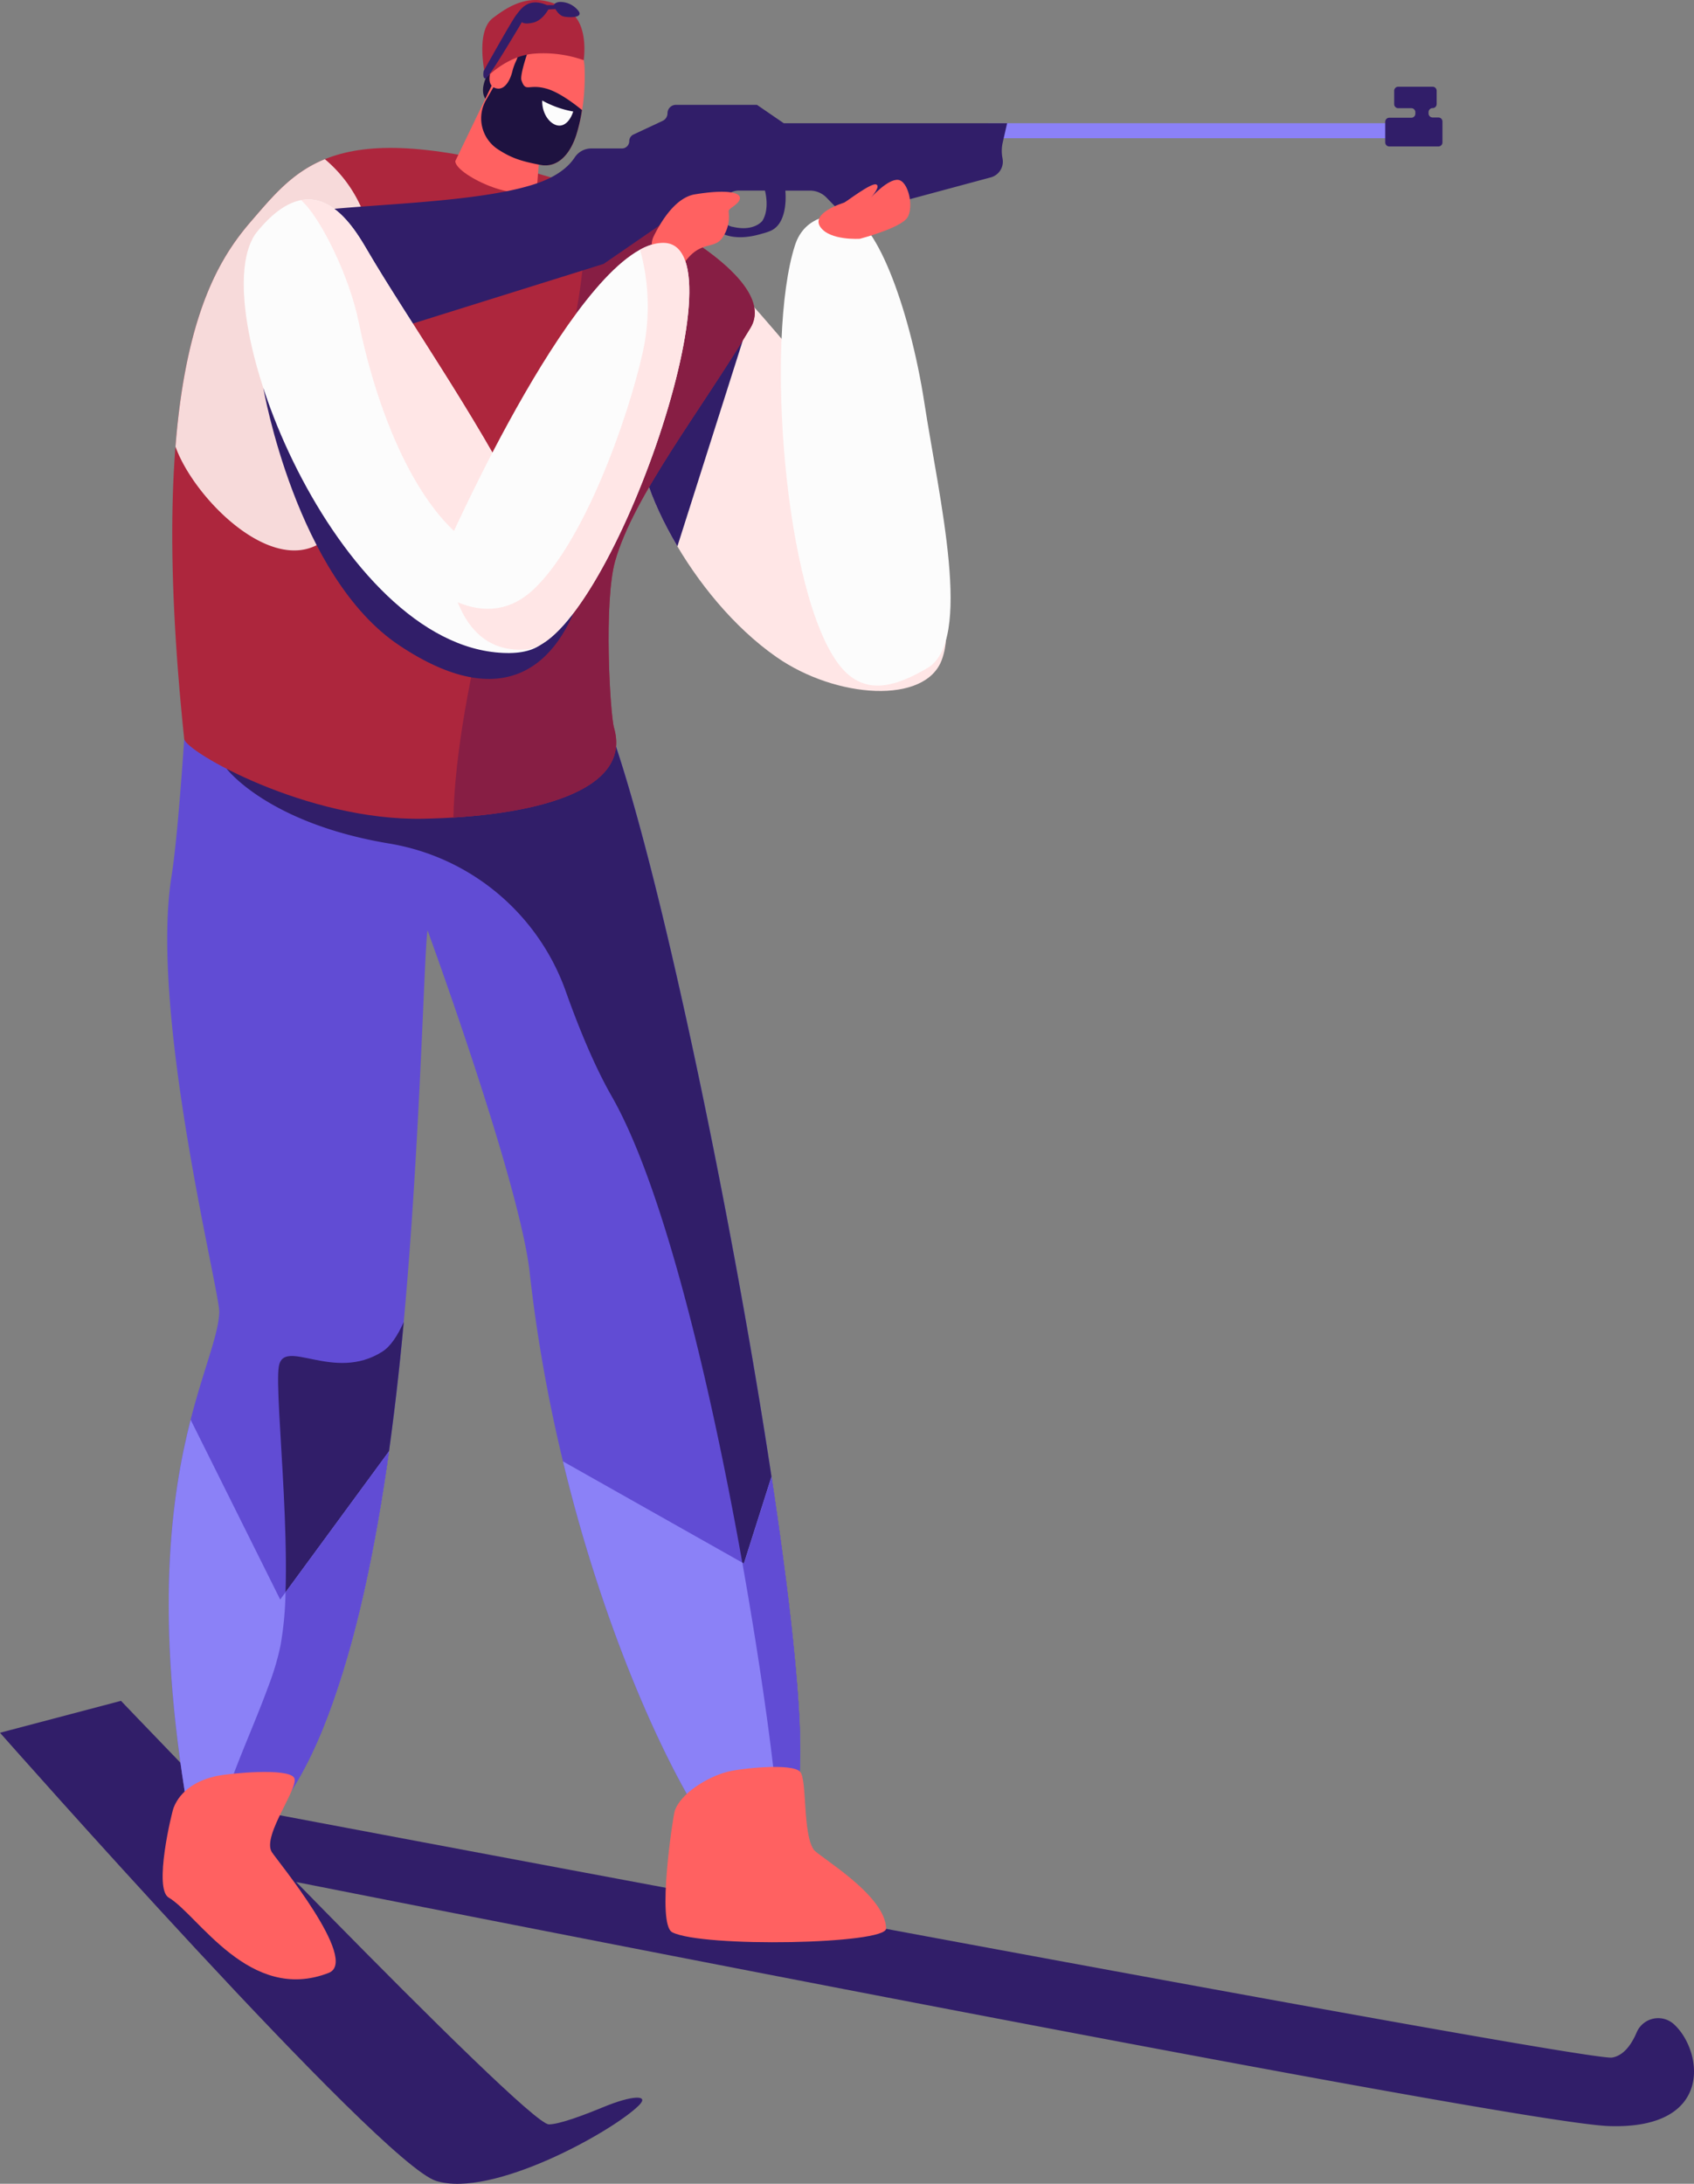 <svg xmlns="http://www.w3.org/2000/svg" width="837.81" height="1080" viewBox="0 0 837.81 1080"><rect x="0" y="0" width="837.81" height="1080" fill="#808080" stroke="none"/><g id="Слой_2" data-name="Слой 2"><g id="set05_314738272"><g id="set05_314738272-2" data-name="set05_314738272"><path d="M0 856.94s188 213 215.72 221.65 87.14-24.39 100.2-37.3l.11-.11c5.44-5.38-3.55-4.93-17.41.8-11.17 4.62-22.3 8.63-27.17 8.63-11.48.0-211.62-209.45-211.62-209.45z" fill="#311e69"/><path d="M95.08 920.58s648.69 129.14 700.71 130.88 46.43-37 32.3-50.17l-.11-.11a11.58 11.58.0 0 0-18.55 4c-2.56 6-6.43 11.45-12.14 12.39C783.86 1019.81 129.15 896 129.15 896z" fill="#311e69"/><path d="M365.45 143.6s120.21 128 100.38 182.62c-8.11 22.36-52.3 19.27-81.71-1.2-42.53-29.6-72.16-89.76-67.9-113.56C323.43 171.21 365.45 143.6 365.45 143.6z" fill="#ffe6e6"/><path d="M240.27 38.68l.32-3.62 18.82-6.16c6.54 6.59-15 25-18.76 20.79S240.27 38.68 240.27 38.68z" fill="#1e1240"/><path d="M367.41 168.26c-14.57 3.42-34.59 23.58-51.18 43.2h0c-2.26 12.66 5 35.59 18.79 58.74z" fill="#311e69"/><path d="M108.44 649c.4-9.93-34.47-147.28-23.65-215.36 4.43-27.85 7.81-96 9.92-116.29.24-2.33.38-4.64.44-6.93 80 9.16 158.47-11.08 177.2-16.39a108.84 108.84.0 0 0 18.3 42.49c35 48.79 125.91 532.21 100.79 555.44-9.41 8.71-37.26 18.67-44.57 7.21-26.82-42-71.21-146.18-84.92-270-5-44.77-50.47-169-50.47-169-1.58 6.41-3.56 103.68-11.83 193.88-8.66 94.42-26.68 200.35-66 245.79-9.66 11.17-37.77 12.83-40.84-5.1C65.19 733.15 107.31 677.57 108.44 649z" fill="#614cd4"/><path d="M290.65 336.56a108.84 108.84.0 0 1-18.3-42.49c-5.73 1.62-17.08 4.65-32.35 7.8 1.28 24.53-127.89 78.33-127.89 78.33s20.23 26.88 80.17 36.94a112.13 112.13.0 0 1 87.42 72.8c7.31 20.6 15.05 38.58 22.71 52C343 612.82 376 810.8 383.7 885.65q.58 5.73 1.33 10.9a35.87 35.87.0 0 0 6.41-4.55C416.56 868.77 325.61 385.35 290.65 336.56z" fill="#311e69"/><path d="M124.67 108.9c24.75-28.61 44-54.49 160.51-17.25 36.43 11.64 100.46 46.43 86 70.45-25.22 41.88-57.9 83.34-67 115.46-5.6 19.84-2.57 75.25-.5 82.48 9.06 31.56-40.59 43.81-94.34 44.88-57.51 1.15-117.58-33.22-118.24-39.46C71.73 180.14 104.49 132.21 124.67 108.9z" fill="#ad263d"/><path d="M245.63 37.23 225.16 79.71c.21 7.2 36.1 23.7 40.6 10.69l2.39-32.55z" fill="#ff6161"/><path d="M258.27 24.7 240.65 49a18.31 18.31.0 0 0 5.62 24.9c6.65 4.3 11.36 5.83 21 7.7C275.36 83.12 281.73 77 285 66.8c4.24-13.19 4.4-26.54 4.09-33.69C288.37 16.81 270.91 9.72 258.27 24.7z" fill="#ff6161"/><path d="M199.67 653.81c-3.12 7-6.65 12.17-10.62 14.68-24 15.22-48.6-7.21-51.14 7.21s9 105.75.0 141.8c-5.89 23.74-24.42 58.47-32.14 90 9.68 2.31 22.1-1 27.89-7.66 39.31-45.44 57.33-151.37 66-245.79z" fill="#311e69"/><path d="M367.9 773.24l-89.48-50.51c19.53 81.15 48.74 145.62 68.45 176.48 7.31 11.46 35.16 1.5 44.57-7.21 9-8.35 3.07-76.09-9.89-161.74z" fill="#8b81f7"/><path d="M392.09 891.25a15.5 15.5.0 0 0 2.26-6.06 58.15 58.15.0 0 0 1-7.06c.42-4.86.49-9.75.44-14.62-.11-10.62-.79-21.23-1.66-31.82-1.75-21.53-4.35-43-7.24-64.4q-2.5-18.54-5.31-37l-13.65 43-.8-.45c8.11 45.53 13.9 86.71 16.6 112.86q.58 5.73 1.33 10.9C387.41 895.18 390.43 893.51 392.09 891.25z" fill="#614cd4"/><path d="M240.65 49l15-26c1.55-1.84 5.74-1.58 7.39-2.78-2.15 5.32-6 17-5.14 19.48 2.16 6.3 3.37 1.54 12.57 4.2 5.85 1.69 13 6.94 17.38 10.53A83.27 83.27.0 0 1 285 66.8c-3.27 10.16-9.64 16.32-17.7 14.77-9.67-1.87-14.38-3.4-21-7.7A18.31 18.31.0 0 1 240.65 49z" fill="#1e1240"/><path d="M268.16 49.7a49.18 49.18.0 0 0 15.33 5.45s-1.66 6-5.9 6.88S268 57.44 268.16 49.7z" fill="#fcfcfc"/><path d="M253.42 35.2a26.81 26.81.0 0 1 1.73-4.82c1.37-3 2.73-7.66-2.54-6.23-7.68 2.08-14.43 16.79-7.86 19.33C249.63 45.37 252.45 39.28 253.42 35.2z" fill="#ff6161"/><path d="M158.82 268.34c32-20.83 31-126.57 23.42-155.39a66.08 66.08.0 0 0-21.57-34.23c-16.13 6.57-25.58 18.13-36 30.18-13.4 15.48-32.34 41.83-37.88 112C95.76 246 133.78 284.62 158.82 268.34z" fill="#f7dada"/><path d="M94.29 702.15c-9.64 37.72-17.93 96.36-1.47 192.63 3.07 17.93 31.18 16.27 40.84 5.1 30.6-35.37 48.3-107.41 58.73-182.14l-53.81 73.32z" fill="#8b81f7"/><path d="M136.76 896.11c15-19.08 24.25-42.44 31.59-65.35 7.56-23.58 13-47.81 17.49-72.16q3.72-20.36 6.54-40.85l-51.17 69.73a168.5 168.5.0 0 1-2.43 26.06A127.69 127.69.0 0 1 133 833.22c-5.73 15.74-12.59 31-18.43 46.73a246.85 246.85.0 0 0-8.75 27.59 31.89 31.89.0 0 0 17.34-1 27.28 27.28.0 0 0 7.66-3.94A34.23 34.23.0 0 0 136.76 896.11z" fill="#614cd4"/><path d="M290.09 93.3c.11 27.64-2.67 65.57-15.47 98.65-19.86 51.3-48.92 148.68-50.39 212.37 47.63-2.92 87.7-15.66 79.48-44.28-2.07-7.23-5.1-62.64.5-82.48 9.06-32.12 41.74-73.58 67-115.46C385 139.12 327 106.3 290.09 93.3z" fill="#871e44"/><path d="M85.85 894.05c3.33-8.57 11.69-13.8 21.7-15.8 6.31-1.26 34.3-4 37.84.82 3.16 4.33-15.92 28.64-11 36.82 2.16 3.57 43.75 53.76 28.15 59.82C123.4 990.93 98 947 83.44 938.46 75.85 934 84.94 896.38 85.85 894.05z" fill="#ff6161"/><path d="M333.65 895.8c2.76-8.76 16-16.84 25.83-19.49 6.21-1.67 32.44-4.61 36.29.0 3.44 4.12 1.19 30.58 6.67 38.42 2.39 3.42 35.42 22.3 35.82 39 .19 7.82-90.71 9.52-105.76 1.9C324.63 951.68 332.9 898.19 333.65 895.8z" fill="#ff6161"/><path d="M288.68 29.77a59.75 59.75.0 0 0-24.89-3.21c-13.58 1.27-23.52 12.12-23.52 12.12s-5.66-22.85 3.52-29.78 21.14-14.36 38-3.12C291.39 12.2 288.68 29.77 288.68 29.77z" fill="#ad263d"/><path d="M488.82 60.94h209.07v7.42H488.82z" fill="#8b81f7"/><path d="M495.92 70.47l2.18-9.53H387.63l-13.24-9.08h-40.1A4.16 4.16.0 0 0 330.13 56h0a4.18 4.18.0 0 1-2.4 3.77L313.3 66.53a3.6 3.6.0 0 0-2.09 3.27h0a3.62 3.62.0 0 1-3.61 3.62H292.45a9.82 9.82.0 0 0-8.23 4.45c-2.38 3.66-7.44 8.82-18 12.57-24.65 8.73-70.9 10.12-101.39 12.87.0.0-8.81 18-5 36.16 2.63 12.67 20.73 27.93 20.73 27.93l118-36.9L340 101.94a4.78 4.78.0 0 1 7.43 3.22h0c2.22 5.41 9.37 16.53 29.66 10.34h0a27.62 27.62.0 0 0 3.74-1.22c9.46-3.78 7.57-20 7.57-20h12.22a11.34 11.34.0 0 1 8.15 3.45l4.49 4.62a11.36 11.36.0 0 0 11.1 3.06L490 87.73a8.07 8.07.0 0 0 5.85-9.25l-.1-.57A18.65 18.65.0 0 1 495.92 70.47zm-118.84 38.7s-4 5.55-14.73 3h-.22c-7.14-1.78-8.8-11.23-2.81-15.52l1-.75a8.86 8.86.0 0 1 5.14-1.65h12.86S380.83 103.1 377.08 109.17z" fill="#311e69"/><path d="M706.53 56.19v-.72a2 2 0 0 1 2-2h0a2 2 0 0 0 2-1.95V44.89a2 2 0 0 0-2-2h-17a2 2 0 0 0-2 2v6.67a2 2 0 0 0 2 1.95H698a2 2 0 0 1 2 2v.72a2 2 0 0 1-2 2h-10.9a2 2 0 0 0-2 2V70.43a2 2 0 0 0 2 2h24.3a2 2 0 0 0 2-2V60.1a2 2 0 0 0-2-2h-2.93A2 2 0 0 1 706.53 56.19z" fill="#311e69"/><path d="M130.26 192s16.18 93.22 67.33 127.26 78.59 10.82 90.3-27.64-30.48-2.91-58.65-21.48S130.26 192 130.26 192z" fill="#311e69"/><path d="M415.36 329.23c12.36 15.62 28.16 10 43.26 1.2 22.88-13.33 5.86-83.74-1.44-131.13s-25-95-40.39-93.39c-3.83.4-18.69.07-23.62 15.41C378.37 167.33 387.72 294.3 415.36 329.23z" fill="#fcfcfc"/><path d="M425.27 118.09s20.18-5.26 23.51-10.51.45-18.18-4.66-18.63-13.31 8.71-13.31 8.71 5.11-5.71 2.44-6.46-14.81 8.68-15.75 9-16.47 5.1-11.81 12S425.27 118.09 425.27 118.09z" fill="#ff6161"/><path d="M181.64 123.74c-7.75-13.3-26.11-43.64-54.34-9.3S163.54 314.24 245 322.62 217.69 185.63 181.64 123.74z" fill="#fcfcfc"/><path d="M181.64 123.74c-5.56-9.54-16.57-27.83-32.76-24.76 9.4 8.16 23.9 37.38 28.55 60.41 7.21 35.65 23.77 84.87 51.81 107.35 13.86 11.12 15.69-9.39 34-5C243.08 216.75 201.41 157.69 181.64 123.74z" fill="#ffe6e6"/><path d="M221 270.35s66.64-151.44 107.47-150.23-28.52 197.44-67.82 201S221 270.35 221 270.35z" fill="#fcfcfc"/><path d="M328.17 129.72a9.39 9.39.0 0 1-4.87-12.85c3.94-8 11.05-19.24 20.41-20.76 14.72-2.41 22.23-1.2 22.23 1.8s-5.56 5-5.56 6.46 1.06 7.06-3 13.07-10.36 1.5-18 11.26C336.75 132 332.22 131.34 328.17 129.72z" fill="#ff6161"/><path d="M328.46 120.12c-3.77-.11-7.77 1.09-11.92 3.35a104.79 104.79.0 0 1 1.35 50.74c-7.47 33.25-28.89 93.66-54.1 117.36-13 12.24-27 10.67-37.41 6.28 5.09 12.87 15 25 34.26 23.29C299.94 317.56 369.3 121.34 328.46 120.12z" fill="#ffe6e6"/><path d="M239.17 35.2s13.74-24.71 16.15-27.79 6-8.81 15.18-4.89h3.41S274.59.66 278 1a11.44 11.44.0 0 1 8.21 4.57c2.32 3.41-5.1 3.16-7.51 2.56s-4-3.64-4-3.64l-3.5.18s-2.86 5.48-7.59 6.54-5.48-.31-5.48-.31-16 27.19-17.82 27.82S239.17 35.2 239.17 35.2z" fill="#311e69"/></g></g></g></svg>